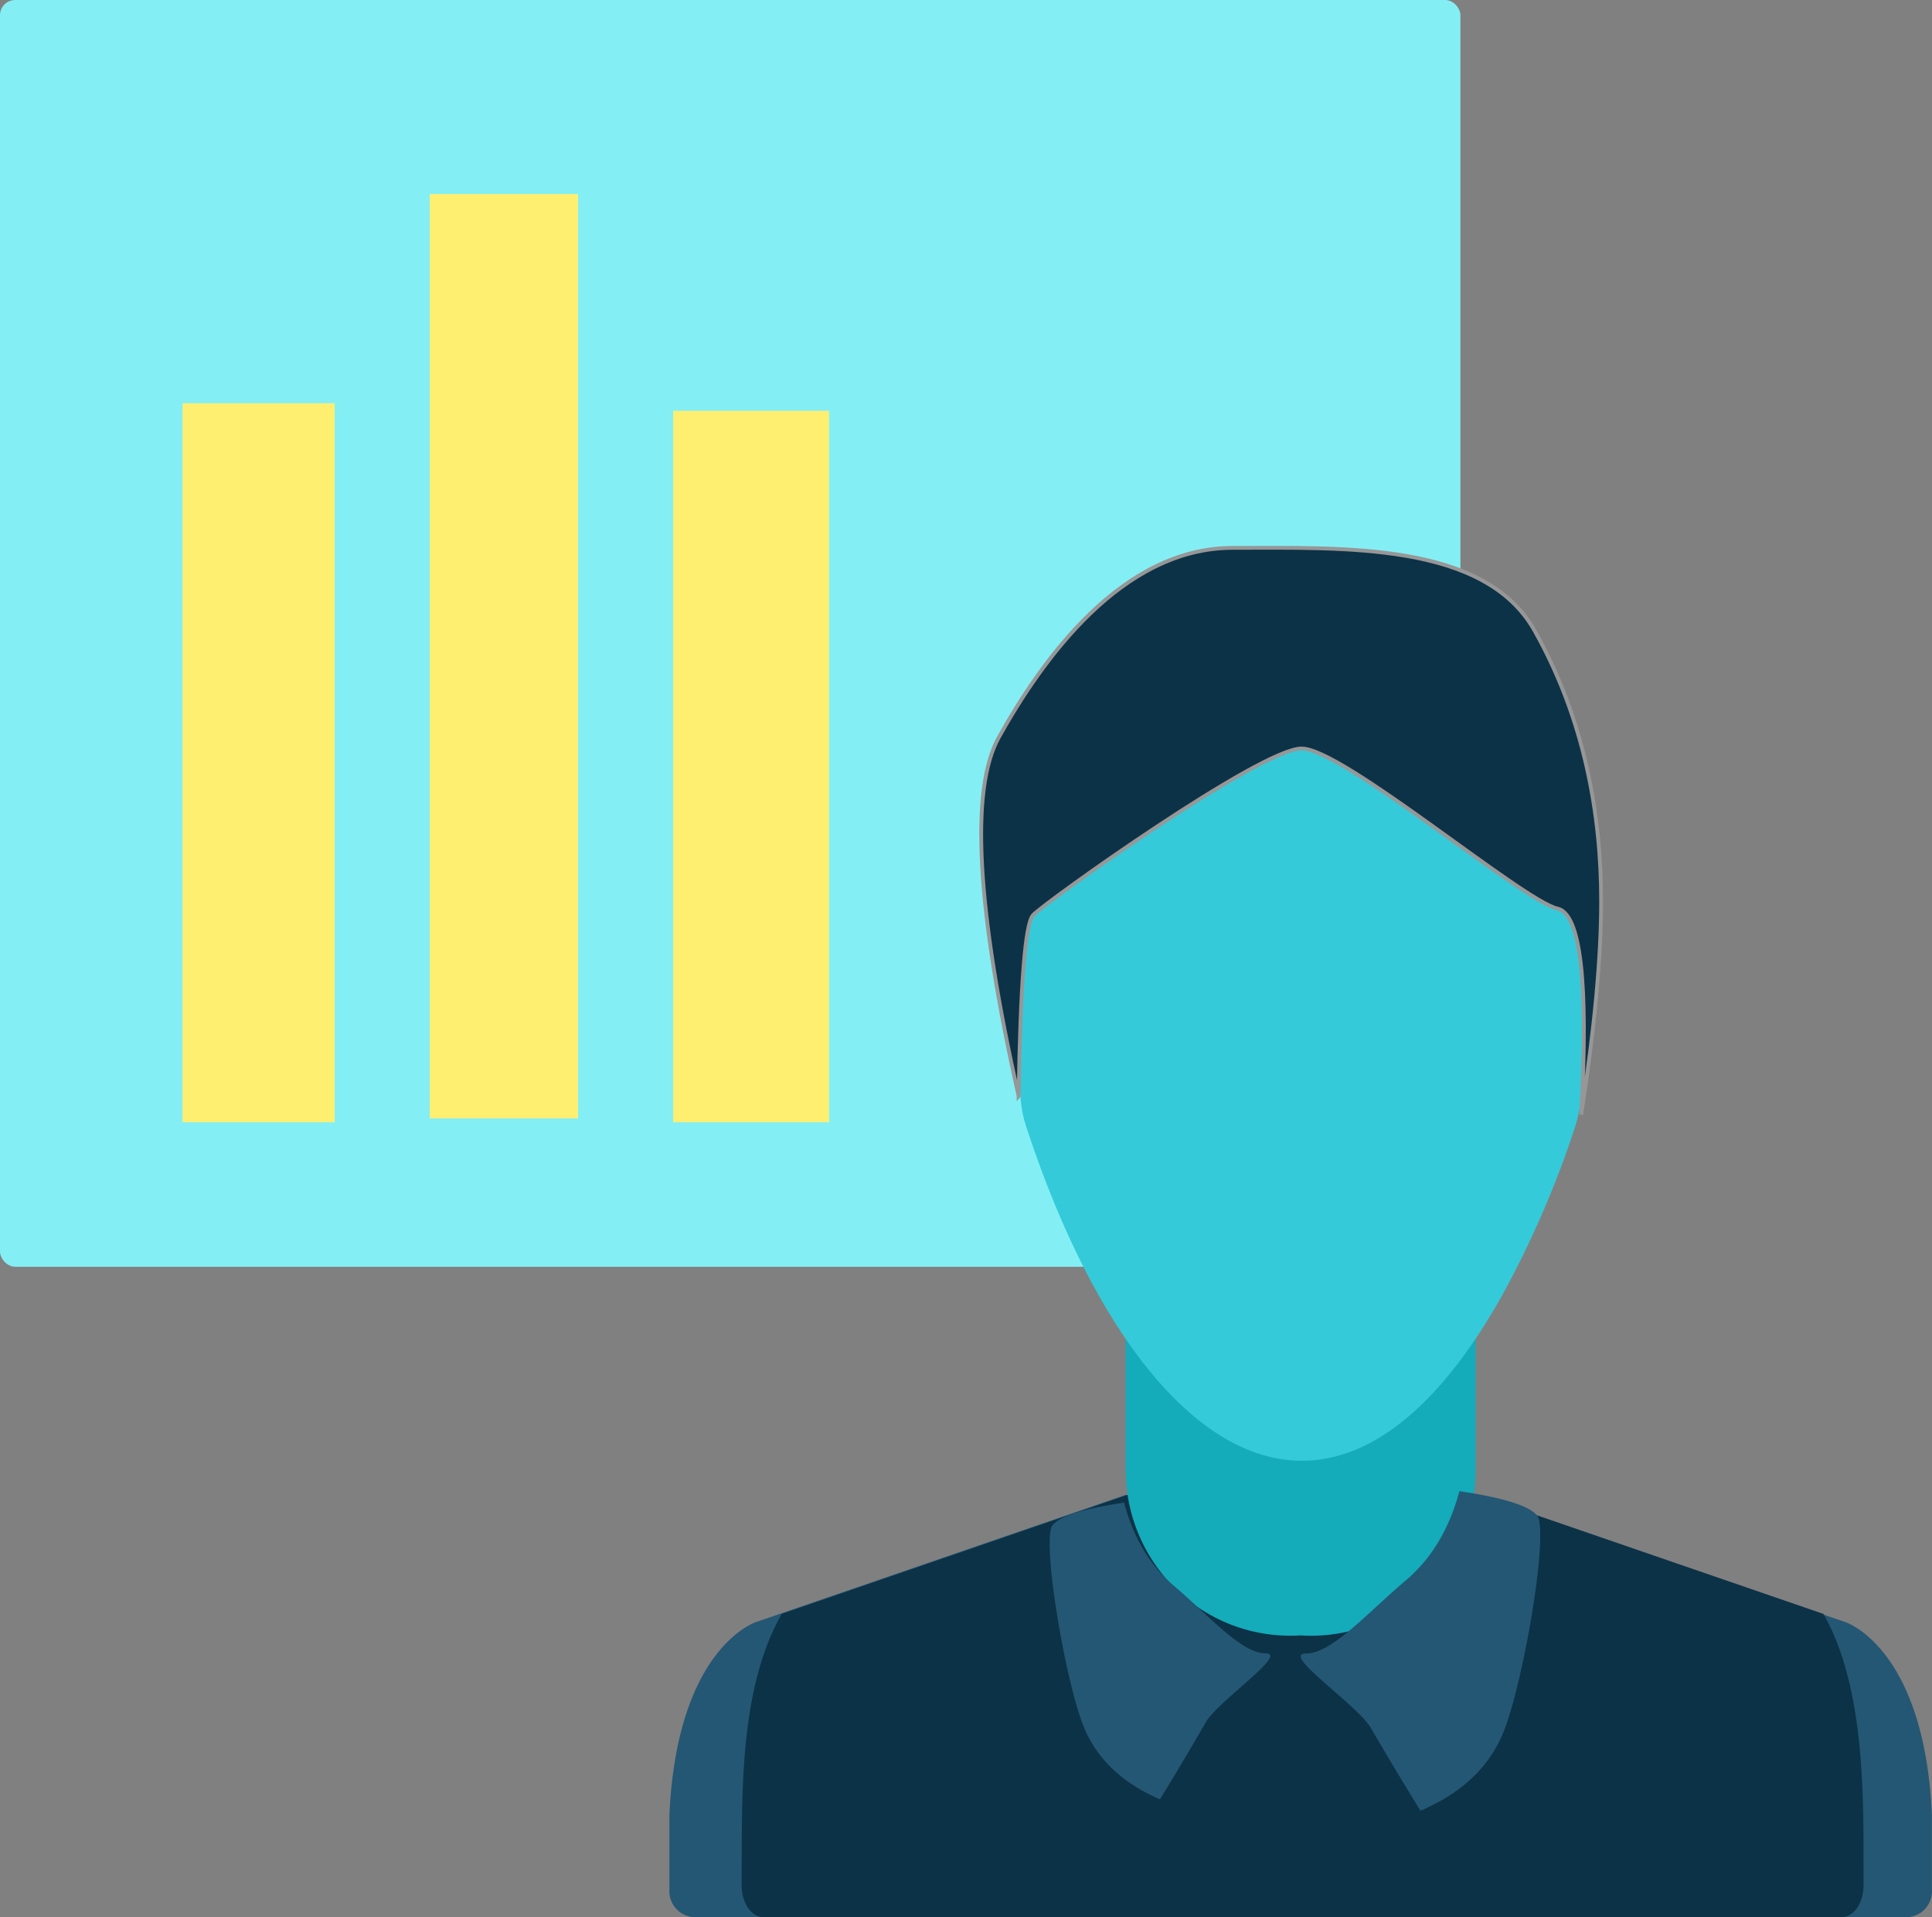 <svg viewBox="0 0 508 504">
  <rect x="0" y="0" width="508" height="504" fill="#808080" stroke="none"/>
  <defs/>
  <g fill="none" fill-rule="evenodd">
    <rect width="384" height="333" fill="#83EFF5" rx="4"/>
    <path fill="#FFEF71" d="M48 106h40v189H48zM113 51h39v243h-39zM177 108h41v187h-41z"/>
    <path fill="#245773" d="M388.14 393l97.02 33.4h.02c.8.27 20.82 7.35 22.8 50.68v19.61l.02.3a6.88 6.88 0 01-1.77 4.75l-.2.22a6.85 6.85 0 01-4.64 2.04H182.65l-.29-.02a6.85 6.85 0 01-4.57-2.22l-.2-.22a6.89 6.89 0 01-1.58-4.85v-19.6l.07-1.32c2.38-43.03 22.76-49.38 22.76-49.38L295.91 393h92.23z"/>
    <path fill="#0C3247" d="M388.6 393l90.84 31.26.36.63c11.57 20.8 10.03 53.56 10.2 70.6v.28c-.06 4.59-2.6 8.23-5.86 8.23H200.66c-3.22-.15-5.7-3.89-5.66-8.51v-.7c.18-21-1.02-50.4 10.56-70.53L296.39 393h92.22z"/>
    <path fill="#14ABBA" d="M388 351v35.91a43.74 43.74 0 01-13.63 31.26l-.42.4c-8.67 8-20.2 12.1-31.95 11.34l-.58.03a43.04 43.04 0 01-31.8-11.77l-.41-.4A43.75 43.75 0 01296 386.33V351h92z"/>
    <path fill="#34CAD9" d="M342 190h.32c1.49.07 2.96.59 4.2 1.56l.62.47c20.48 15.77 58.28 36.77 65.77 42.43l.22.2a8.82 8.82 0 012.8 6.68v2.7c.02 43.4.62 44.92-2.08 53.13l-.52 1.55a261.66 261.66 0 01-17.57 40.37l-1.32 2.38c-43.94 77.3-95.9 41.26-124.28-44.3l-.09-.25c-2.67-8.21-2-10.16-2-55.58v-.3a8.82 8.82 0 013.03-6.58l.24-.17c8.09-5.98 46.04-27.08 66.14-42.73A7.32 7.32 0 01342 190z"/>
    <path fill="#245773" d="M383.74 392c-2.68 9.97-7.4 17.8-14.14 23.49-10.1 8.52-19.38 19.18-26.21 19.18-6.84 0 13.62 13.52 17.1 19.64A889.1 889.1 0 00373.5 476c11.24-4.8 18.65-12.03 22.22-21.69 5.35-14.48 11.55-52.06 8.45-55.9-2.06-2.57-8.87-4.7-20.43-6.41zM295.57 395c2.47 9.26 6.81 16.53 13.02 21.8 9.3 7.92 17.84 17.82 24.13 17.82 6.3 0-12.54 12.55-15.74 18.24A827.1 827.1 0 01305 473c-10.35-4.46-17.17-11.17-20.46-20.14-4.93-13.44-10.63-48.35-7.78-51.92 1.9-2.38 8.17-4.36 18.81-5.94z"/>
    <path fill="#0C3247" stroke="#979797" d="M267.84 288.15c-11.07-49.27-12.8-80.72-5.2-94.34 11.4-20.43 32.28-49.79 61.5-49.79 29.2 0 66.24-1.58 79.37 21.78C416.65 189.16 421 214.17 421 236.8c0 15.08-1.75 33.82-5.24 56.21 1.95-34.75-.13-52.8-6.23-54.17-9.16-2.04-56.46-42.08-67.29-42.08-10.82 0-67.52 40.46-70.61 43.79-2.07 2.22-3.33 18.1-3.8 47.61z"/>
  </g>
</svg>
